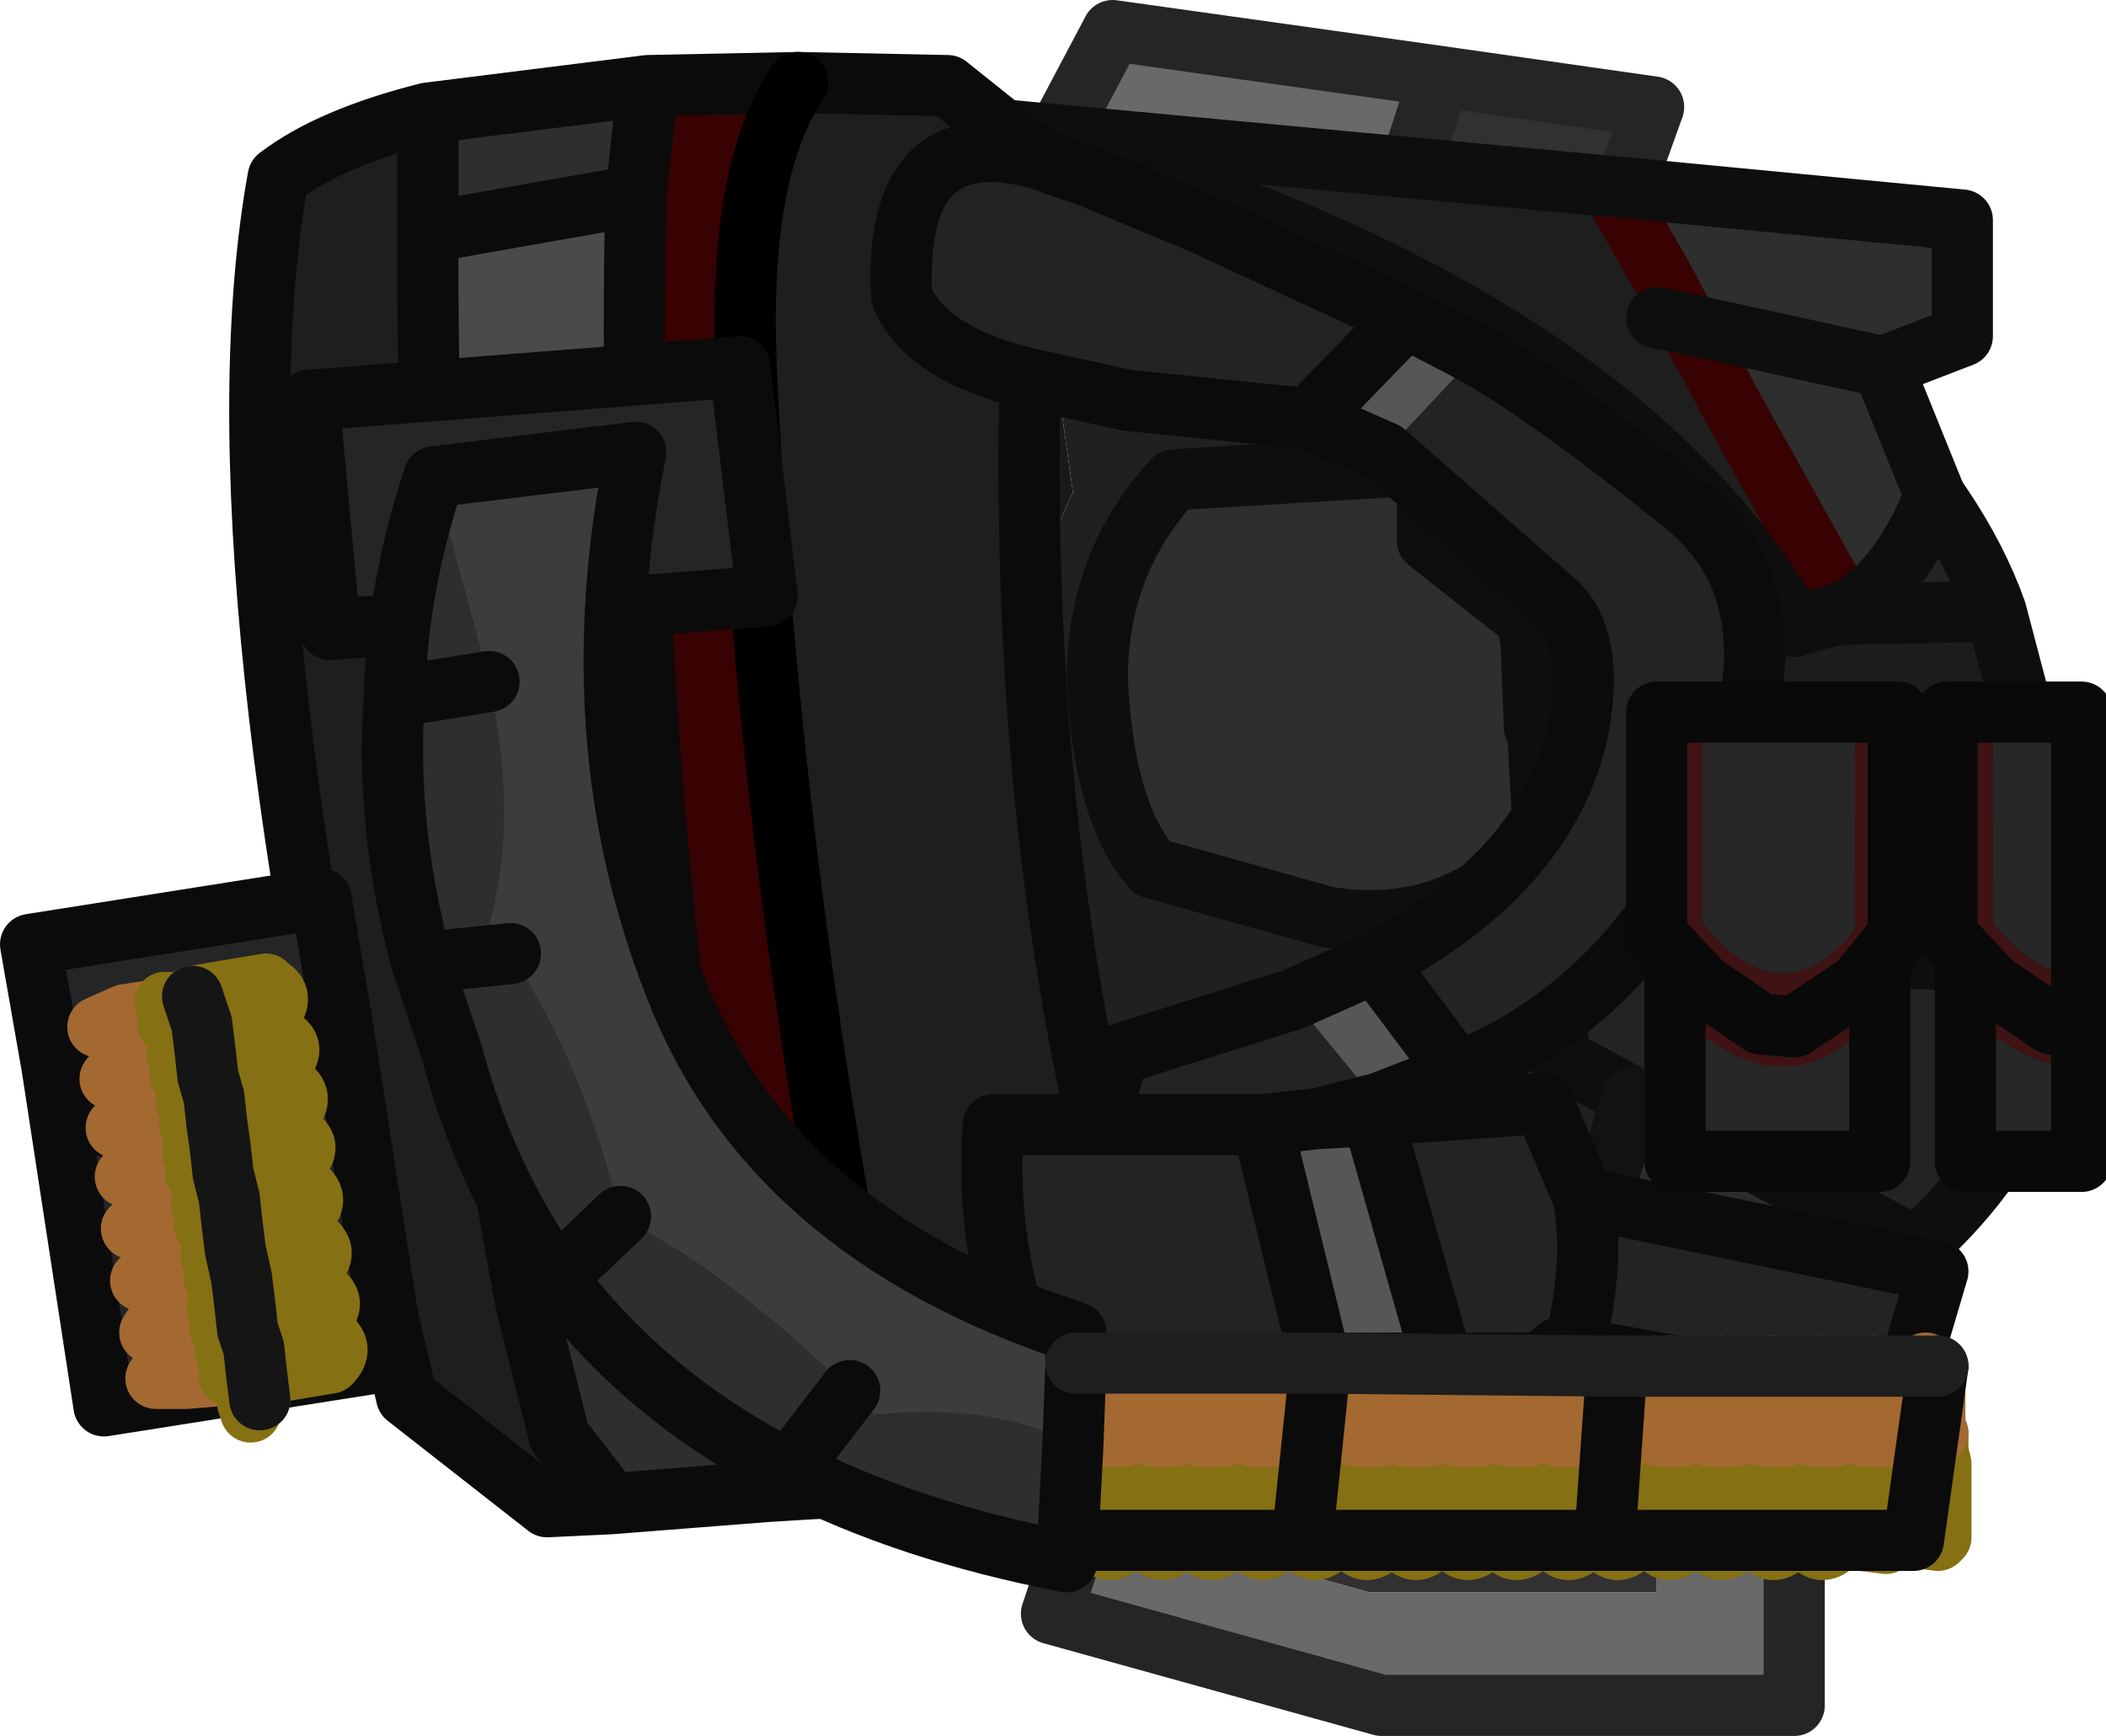 <?xml version="1.0" encoding="UTF-8" standalone="no"?>
<svg xmlns:ffdec="https://www.free-decompiler.com/flash" xmlns:xlink="http://www.w3.org/1999/xlink" ffdec:objectType="shape" height="28.4px" width="34.45px" xmlns="http://www.w3.org/2000/svg">
  <g transform="matrix(1.0, 0.0, 0.0, 1.0, 11.15, 0.5)">
    <path d="M12.4 0.75 L11.2 4.45 5.7 2.55 7.05 0.0 12.4 0.75 M6.6 24.25 L11.25 25.55 15.95 25.55 15.95 22.6 18.2 22.6 18.2 27.4 11.45 27.4 6.05 25.9 6.6 24.25" fill="#696969" fill-rule="evenodd" stroke="none"/>
    <path d="M11.2 4.45 L12.4 0.75 15.9 1.25 15.2 3.2 11.2 4.45 M6.6 24.25 L7.1 22.6 15.95 22.6 15.95 25.55 11.25 25.55 6.6 24.25" fill="#313131" fill-rule="evenodd" stroke="none"/>
    <path d="M12.4 0.75 L11.2 4.45 15.2 3.2 15.9 1.25 12.4 0.75 7.05 0.0 5.7 2.55 11.2 4.45 M15.95 22.6 L7.1 22.6 6.6 24.25 6.05 25.9 11.45 27.4 18.2 27.4 18.2 22.6 15.95 22.6 Z" fill="none" stroke="#252525" stroke-linecap="round" stroke-linejoin="round" stroke-width="1.0"/>
    <path d="M9.95 23.75 L7.2 23.5 Q6.55 21.85 6.05 20.0 L14.55 20.75 11.6 20.75 9.95 23.75 M5.6 18.4 L4.85 15.05 5.45 14.85 5.4 14.4 7.95 18.55 5.6 18.4 M3.3 3.9 L5.05 2.55 5.7 2.55 6.4 7.55 4.95 10.8 4.8 6.75 3.3 3.9" fill="#191919" fill-rule="evenodd" stroke="none"/>
    <path d="M6.05 20.0 L5.4 19.95 4.8 18.35 5.6 18.4 7.95 18.55 8.25 18.6 8.55 18.6 9.15 18.65 10.3 18.75 15.05 19.1 14.55 20.75 6.05 20.0 M13.85 9.65 L13.9 10.1 13.95 11.4 14.0 11.4 14.1 13.2 Q12.65 14.85 10.55 14.5 L7.7 13.7 Q6.9 12.8 6.8 10.6 6.8 8.7 8.05 7.35 L12.2 7.1 12.2 8.35 13.85 9.65" fill="#2e2e2e" fill-rule="evenodd" stroke="none"/>
    <path d="M4.85 15.05 L3.6 15.4 2.0 13.35 1.35 12.8 0.5 8.7 0.1 6.95 Q-0.35 4.1 1.2 3.9 L3.3 3.9 4.8 6.75 4.95 10.8 5.0 11.85 5.4 14.4 5.45 14.85 4.85 15.05 M2.0 13.35 L5.0 11.85 2.0 13.35" fill="#353535" fill-rule="evenodd" stroke="none"/>
    <path d="M5.7 2.55 L7.6 2.55 8.95 3.1 Q11.5 4.2 12.2 5.8 L12.2 7.1 8.05 7.35 Q6.8 8.7 6.8 10.6 6.9 12.8 7.7 13.7 L10.55 14.5 Q12.65 14.85 14.1 13.2 L14.15 13.65 14.2 15.0 14.25 15.0 14.35 16.8 15.55 17.45 15.05 19.1 10.3 18.75 9.15 18.65 8.55 18.6 8.25 18.6 7.95 18.55 5.4 14.4 5.0 11.85 4.95 10.8 6.4 7.55 5.7 2.55 M8.95 3.1 L12.2 5.8 8.95 3.1" fill="#202020" fill-rule="evenodd" stroke="none"/>
    <path d="M13.9 10.1 L14.0 11.4 13.95 11.4 13.9 10.1 M14.25 15.0 L14.2 15.0 14.15 13.65 14.25 15.0" fill="#383838" fill-rule="evenodd" stroke="none"/>
    <path d="M22.0 11.4 L22.25 13.45 14.1 13.2 14.0 11.4 22.0 11.4 M22.35 15.25 L22.2 17.0 Q21.65 18.6 20.2 19.9 L15.55 17.45 14.35 16.8 14.25 15.0 22.35 15.25 M17.8 5.85 L19.15 6.0 Q20.9 7.8 21.5 9.5 L13.85 9.65 12.2 8.35 12.2 7.1 12.2 5.8 14.45 5.7 17.8 5.85" fill="#232323" fill-rule="evenodd" stroke="none"/>
    <path d="M20.2 19.9 L20.0 20.95 18.65 23.75 9.95 23.75 11.6 20.75 14.55 20.75 15.05 19.1 15.55 17.45 20.2 19.9 M7.6 2.55 L15.2 3.2 Q17.5 4.35 17.8 5.85 L14.45 5.7 12.2 5.8 Q11.5 4.2 8.95 3.1 L7.6 2.55" fill="#2c2c2c" fill-rule="evenodd" stroke="none"/>
    <path d="M21.5 9.5 L22.0 11.4 14.0 11.4 13.9 10.1 13.85 9.65 21.5 9.5 M22.25 13.45 L22.35 15.25 14.25 15.0 14.15 13.65 14.1 13.2 22.25 13.45" fill="#1c1c1c" fill-rule="evenodd" stroke="none"/>
    <path d="M21.5 9.5 L22.0 11.4 22.25 13.45 22.35 15.25 22.2 17.0 Q21.65 18.6 20.2 19.9 L20.0 20.95 18.65 23.75 9.95 23.75 7.2 23.5 Q6.55 21.85 6.05 20.0 M5.6 18.4 L4.85 15.05 3.6 15.4 2.0 13.35 1.35 12.8 0.5 8.7 M0.1 6.95 Q-0.35 4.1 1.2 3.9 L3.3 3.9 5.05 2.55 5.7 2.55 7.6 2.55 15.2 3.2 Q17.5 4.35 17.8 5.85 L19.15 6.0 Q20.9 7.8 21.5 9.5 L13.85 9.65 13.9 10.1 14.0 11.4 22.0 11.4 M17.8 5.85 L14.45 5.7 12.2 5.8 12.2 7.1 12.2 8.35 13.85 9.65 M14.0 11.4 L13.95 11.4 13.9 10.1 M5.0 11.85 L4.95 10.8 4.8 6.75 3.3 3.9 M12.2 7.1 L8.05 7.35 Q6.8 8.7 6.8 10.6 6.9 12.8 7.7 13.7 L10.55 14.5 Q12.65 14.85 14.1 13.2 L14.0 11.4 M8.25 18.6 L8.55 18.6 9.15 18.65 10.3 18.75 15.05 19.1 M15.55 17.45 L14.35 16.8 14.25 15.0 14.2 15.0 14.15 13.65 14.1 13.2 22.25 13.45 M7.95 18.55 L5.6 18.4 M4.85 15.05 L5.45 14.85 5.4 14.4 5.0 11.85 2.0 13.35 M14.15 13.65 L14.25 15.0 22.35 15.25 M20.2 19.9 L15.55 17.45" fill="none" stroke="#0e0e0e" stroke-linecap="round" stroke-linejoin="round" stroke-width="1.0"/>
    <path d="M15.05 19.1 L15.55 17.45 M14.55 20.75 L15.05 19.1 M9.95 23.75 L11.6 20.75 14.55 20.75" fill="none" stroke="#121212" stroke-linecap="round" stroke-linejoin="round" stroke-width="1.0"/>
    <path d="M6.05 20.0 L5.4 19.95 4.8 18.35 5.6 18.4 M14.55 20.75 L6.05 20.0" fill="none" stroke="#171717" stroke-linecap="round" stroke-linejoin="round" stroke-width="1.0"/>
    <path d="M0.5 8.7 L0.1 6.95" fill="none" stroke="#1c1c1c" stroke-linecap="round" stroke-linejoin="round" stroke-width="1.0"/>
    <path d="M12.2 5.8 L8.95 3.1" fill="none" stroke="#191919" stroke-linecap="round" stroke-linejoin="round" stroke-width="1.2"/>
    <path d="M16.0 3.95 L16.45 4.8 16.0 3.95 M16.45 4.8 L16.95 5.7 16.45 4.8" fill="#646464" fill-rule="evenodd" stroke="none"/>
    <path d="M15.2 2.55 L20.95 3.1 20.95 5.0 19.65 5.5 20.5 7.6 Q19.95 9.0 19.05 9.5 L17.1 6.0 16.95 5.7 16.45 4.8 16.0 3.95 15.85 3.7 15.2 2.55 M19.65 5.5 L16.45 4.8 19.65 5.5" fill="#2e2e2e" fill-rule="evenodd" stroke="none"/>
    <path d="M19.05 9.5 L18.2 9.75 Q15.1 4.3 5.0 1.6 L15.2 2.55 15.85 3.7 16.0 3.95 16.45 4.8 16.95 5.7 17.1 6.0 19.05 9.5 M16.45 4.8 L15.95 4.7 16.45 4.8" fill="#1e1e1e" fill-rule="evenodd" stroke="none"/>
    <path d="M15.2 2.55 L15.85 3.7 16.0 3.95 16.45 4.8 16.95 5.7 17.1 6.0 19.05 9.5" ffdec:has-small-stroke="true" ffdec:original-stroke-width="0.6" fill="none" stroke="#380202" stroke-linecap="round" stroke-linejoin="round" stroke-width="1.0"/>
    <path d="M15.2 2.55 L20.95 3.1 20.95 5.0 19.65 5.5 20.5 7.6 Q19.95 9.0 19.05 9.5 L18.2 9.75 Q15.1 4.3 5.0 1.6 L15.2 2.55 M16.45 4.8 L19.65 5.5 M15.95 4.7 L16.45 4.8" fill="none" stroke="#0e0e0e" stroke-linecap="round" stroke-linejoin="round" stroke-width="1.0"/>
    <path d="M-0.75 2.7 Q-0.95 11.75 0.55 20.6 L-2.55 20.8 Q-4.2 12.15 -4.15 3.3 L-0.75 2.7" fill="#4a4a4a" fill-rule="evenodd" stroke="none"/>
    <path d="M11.35 15.25 Q14.15 13.75 14.65 11.5 14.95 10.05 14.35 9.4 L11.5 6.9 13.0 5.3 Q14.3 6.05 16.4 7.75 18.45 9.4 16.85 12.9 15.5 15.9 12.7 17.05 L11.35 15.25 M10.25 6.35 L7.3 6.05 5.7 5.7 Q4.0 5.3 3.6 4.35 3.45 1.45 5.85 2.1 L6.7 2.4 8.5 3.15 11.85 4.7 10.25 6.35 M6.8 17.9 L7.15 16.75 7.3 16.7 10.0 15.85 11.4 17.55 10.4 17.8 9.5 17.9 6.8 17.9 9.5 17.9 10.45 21.8 6.9 21.8 5.7 21.8 Q4.95 19.95 5.1 17.9 L6.8 17.9 M11.3 17.75 L14.1 17.55 14.75 19.1 20.55 20.3 19.9 22.5 14.6 21.55 Q14.4 21.4 14.1 21.8 L12.45 21.8 11.3 17.75 M14.6 21.55 Q14.95 20.1 14.75 19.1 14.95 20.1 14.6 21.55" fill="#232323" fill-rule="evenodd" stroke="none"/>
    <path d="M11.35 15.25 L12.7 17.05 11.4 17.55 10.0 15.85 11.35 15.25 M13.0 5.3 L11.5 6.9 10.25 6.35 11.85 4.7 13.0 5.3 M9.5 17.9 L10.4 17.8 11.3 17.75 12.45 21.8 10.45 21.8 9.5 17.9" fill="#565656" fill-rule="evenodd" stroke="none"/>
    <path d="M-5.2 9.8 L-5.15 10.15 -5.2 10.15 -5.2 9.8" fill="#6d6d6d" fill-rule="evenodd" stroke="none"/>
    <path d="M5.7 5.7 Q5.55 12.3 6.8 17.9 L5.1 17.9 Q4.95 19.95 5.7 21.8 L6.9 21.8 6.35 23.55 3.85 23.75 2.85 20.75 Q1.35 12.75 1.05 5.3 0.95 2.25 1.9 0.85 L4.35 0.9 Q2.75 0.45 3.8 0.7 4.85 0.95 6.7 2.4 L5.85 2.1 Q3.45 1.45 3.6 4.35 4.0 5.3 5.7 5.7 M5.85 2.1 L4.35 0.9 5.85 2.1 M-4.15 1.35 L-4.15 3.3 Q-4.2 12.15 -2.55 20.8 L-2.0 23.0 -1.15 24.1 -2.2 24.15 -4.5 22.35 Q-7.75 8.75 -6.6 2.4 -5.75 1.75 -4.15 1.35 M-5.2 9.8 L-5.2 10.15 -5.15 10.15 -5.2 9.8" fill="#1e1e1e" fill-rule="evenodd" stroke="none"/>
    <path d="M-0.55 0.9 L-0.75 2.7 -4.15 3.3 -4.15 1.35 -0.55 0.9 M0.55 20.6 L1.4 23.2 1.4 23.9 -1.15 24.1 -2.0 23.0 -2.55 20.8 0.55 20.6" fill="#2e2e2e" fill-rule="evenodd" stroke="none"/>
    <path d="M1.9 0.85 Q0.95 2.25 1.05 5.3 1.35 12.75 2.85 20.75 L3.85 23.75 1.4 23.9 1.4 23.2 0.55 20.6 Q-0.95 11.75 -0.75 2.7 L-0.55 0.9 1.9 0.85" fill="#380202" fill-rule="evenodd" stroke="none"/>
    <path d="M11.5 6.9 L14.35 9.4 Q14.95 10.05 14.65 11.5 14.15 13.75 11.35 15.25 L12.7 17.05 Q15.5 15.9 16.85 12.9 18.45 9.4 16.4 7.75 14.3 6.05 13.0 5.3 L11.85 4.7 10.25 6.35 7.3 6.05 5.7 5.7 Q5.55 12.3 6.8 17.9 L7.15 16.75 7.3 16.7 10.0 15.85 11.35 15.25 M11.5 6.9 L10.25 6.35 M11.85 4.7 L8.5 3.15 6.7 2.4 5.85 2.1 Q3.45 1.45 3.6 4.35 4.0 5.3 5.7 5.7 M3.85 23.75 L6.35 23.55 6.9 21.8 5.7 21.8 Q4.95 19.95 5.1 17.9 L6.8 17.9 9.5 17.9 10.4 17.8 11.4 17.55 12.7 17.05 M4.35 0.9 L1.9 0.85 -0.55 0.9 -0.75 2.7 Q-0.95 11.75 0.55 20.6 L1.4 23.2 1.4 23.9 3.85 23.75 M4.35 0.9 L5.85 2.1 M11.3 17.75 L14.1 17.55 14.75 19.1 20.55 20.3 19.9 22.5 14.6 21.55 Q14.4 21.4 14.1 21.8 L12.45 21.8 10.45 21.8 6.9 21.8 M10.4 17.8 L11.3 17.75 12.45 21.8 M14.75 19.1 Q14.95 20.1 14.6 21.55 M9.5 17.9 L10.45 21.8 M-4.15 3.3 L-0.75 2.7 M-4.15 1.35 L-4.15 3.3 Q-4.2 12.15 -2.55 20.8 L0.55 20.6 M-0.55 0.9 L-4.15 1.35 Q-5.75 1.75 -6.6 2.4 -7.75 8.75 -4.5 22.35 L-2.2 24.15 -1.15 24.1 -2.0 23.0 -2.55 20.8 M-1.15 24.1 L1.4 23.9" fill="none" stroke="#0b0b0b" stroke-linecap="round" stroke-linejoin="round" stroke-width="1.0"/>
    <path d="M1.9 0.85 Q0.95 2.25 1.05 5.3 1.35 12.75 2.85 20.75 L3.85 23.75" fill="none" stroke="#000000" stroke-linecap="round" stroke-linejoin="round" stroke-width="1.0"/>
    <path d="M21.45 11.15 L22.9 11.15 22.9 15.45 Q22.2 15.5 21.45 14.6 L21.45 11.15 M22.9 16.95 L22.9 18.5 21.0 18.5 21.0 16.05 Q22.0 17.0 22.9 16.95 M16.7 11.15 L19.2 11.15 19.2 14.7 Q18.0 16.2 16.7 14.6 L16.7 11.15 M19.6 16.05 L19.6 18.5 16.25 18.5 16.25 16.05 Q18.1 17.85 19.6 16.05" fill="#272727" fill-rule="evenodd" stroke="none"/>
    <path d="M22.9 15.45 L22.9 16.3 22.9 16.95 Q22.0 17.0 21.0 16.05 L21.0 15.2 20.7 14.8 20.7 11.15 21.45 11.15 21.45 14.6 Q22.2 15.5 22.9 15.45 M22.9 16.3 L22.4 16.25 21.45 15.6 20.7 14.8 21.45 15.6 22.4 16.25 22.9 16.3 M16.25 16.05 L16.25 15.2 15.95 14.8 15.95 11.15 16.7 11.15 16.7 14.6 Q18.0 16.2 19.2 14.7 L19.2 11.15 19.9 11.15 19.9 14.8 19.6 15.25 19.6 16.05 Q18.1 17.85 16.25 16.05 M19.9 14.8 L19.25 15.6 18.2 16.3 17.65 16.25 16.7 15.6 15.95 14.8 16.7 15.6 17.65 16.25 18.2 16.3 19.25 15.6 19.9 14.8" fill="#3f1313" fill-rule="evenodd" stroke="none"/>
    <path d="M-6.1 6.05 L0.95 5.5 1.4 9.25 -5.75 9.8 -6.1 6.05" fill="#252525" fill-rule="evenodd" stroke="none"/>
    <path d="M-6.1 6.05 L0.95 5.5 1.4 9.25 -5.75 9.8 -6.1 6.05" fill="none" stroke="#0b0b0b" stroke-linecap="round" stroke-linejoin="round" stroke-width="1.0"/>
    <path d="M7.15 23.7 L19.4 23.65" fill="none" stroke="#202020" stroke-linecap="round" stroke-linejoin="round" stroke-width="2.0"/>
    <path d="M21.45 11.15 L22.9 11.15 22.9 15.45 22.9 16.3 22.9 16.95 22.9 18.5 21.0 18.5 21.0 16.05 21.0 15.2 20.7 14.8 20.7 11.15 21.45 11.15 M20.7 14.8 L21.45 15.6 22.4 16.25 22.9 16.3 M16.25 16.05 L16.25 15.2 15.95 14.8 15.95 11.15 16.7 11.15 19.2 11.15 19.9 11.15 19.9 14.8 19.6 15.25 19.6 16.05 19.6 18.5 16.25 18.5 16.25 16.05 M15.95 14.8 L16.7 15.6 17.65 16.25 18.2 16.3 19.25 15.6 19.9 14.8" ffdec:has-small-stroke="true" ffdec:original-stroke-width="0.8" fill="none" stroke="#090909" stroke-linecap="round" stroke-linejoin="round" stroke-width="1.0"/>
    <path d="M20.25 22.85 L20.25 22.25 20.35 21.8 20.5 22.25 20.5 22.9 20.45 22.95 20.25 22.95 20.25 22.85 M20.55 23.25 L20.6 23.45 20.6 24.65 20.55 24.7 20.15 24.65 20.15 23.45 20.2 23.25 20.55 23.25 M7.15 22.95 L7.1 23.0 6.9 23.0 6.9 22.9 6.9 22.3 7.0 21.85 7.15 22.3 7.15 22.95 M7.2 23.3 L7.25 23.5 7.25 24.7 Q7.0 25.0 6.8 24.7 L6.8 23.5 6.85 23.3 7.2 23.3 M9.4 22.9 L9.4 22.3 9.5 21.85 9.65 22.3 9.65 22.95 9.6 23.0 9.4 23.0 9.4 22.9 M9.7 23.3 L9.75 23.5 9.75 24.7 Q9.5 25.0 9.3 24.7 L9.3 23.5 9.35 23.3 9.7 23.3 M8.55 22.9 L8.55 22.3 8.65 21.85 8.8 22.3 8.8 22.95 8.75 23.0 8.55 23.0 8.55 22.9 M8.85 23.3 L8.9 23.5 8.9 24.7 Q8.65 25.0 8.45 24.7 L8.45 23.5 8.5 23.3 8.85 23.3 M7.75 22.9 L7.75 22.3 7.85 21.85 8.0 22.3 8.0 22.95 7.95 23.0 7.75 23.0 7.75 22.9 M8.05 23.3 L8.1 23.5 8.1 24.7 Q7.85 25.0 7.65 24.7 L7.65 23.5 7.7 23.3 8.05 23.3 M11.9 22.9 L11.9 22.3 12.0 21.85 12.15 22.3 12.15 22.95 12.1 23.0 11.9 23.0 11.9 22.9 M12.2 23.3 L12.25 23.5 12.25 24.7 Q12.0 25.0 11.8 24.7 L11.8 23.5 11.85 23.3 12.2 23.3 M11.1 22.9 L11.1 22.3 11.2 21.85 11.35 22.3 11.35 22.95 11.3 23.0 11.1 23.0 11.1 22.9 M11.4 23.3 L11.45 23.5 11.45 24.7 Q11.2 25.0 11.0 24.7 L11.0 23.5 11.05 23.3 11.4 23.3 M10.25 22.9 L10.25 22.3 10.35 21.85 10.5 22.3 10.5 22.95 10.45 23.0 10.25 23.0 10.25 22.9 M10.55 23.3 L10.6 23.5 10.6 24.7 Q10.35 25.0 10.15 24.7 L10.15 23.5 10.2 23.3 10.55 23.3 M13.05 23.3 L13.1 23.5 13.1 24.7 Q12.85 25.0 12.65 24.7 L12.65 23.5 12.7 23.3 13.05 23.3 M12.75 22.9 L12.75 22.3 12.85 21.85 13.0 22.3 13.0 22.95 12.95 23.0 12.75 23.0 12.75 22.9 M14.4 22.9 L14.4 22.3 14.5 21.85 14.65 22.3 14.65 22.95 14.6 23.0 14.4 23.0 14.4 22.9 M14.7 23.3 L14.75 23.5 14.75 24.7 Q14.5 25.0 14.3 24.7 L14.3 23.5 14.35 23.3 14.7 23.3 M15.2 22.9 L15.2 22.3 15.3 21.85 15.45 22.3 15.45 22.95 15.4 23.0 15.2 23.0 15.2 22.9 M15.5 23.3 L15.55 23.5 15.55 24.7 Q15.3 25.0 15.1 24.7 L15.1 23.5 15.15 23.3 15.5 23.3 M13.55 22.9 L13.55 22.3 13.65 21.85 13.8 22.3 13.8 22.95 13.75 23.0 13.55 23.0 13.55 22.9 M13.85 23.3 L13.9 23.5 13.9 24.7 Q13.65 25.0 13.45 24.7 L13.45 23.5 13.5 23.3 13.85 23.3 M16.9 22.9 L16.9 22.3 17.0 21.85 17.15 22.3 17.15 22.95 17.1 23.0 16.9 23.0 16.9 22.9 M17.2 23.3 L17.25 23.5 17.25 24.7 Q17.0 25.0 16.8 24.7 L16.8 23.5 16.85 23.3 17.2 23.3 M17.75 22.9 L17.75 22.3 17.85 21.85 18.0 22.3 18.0 22.95 17.95 23.0 17.75 23.0 17.75 22.9 M18.05 23.3 L18.1 23.5 18.1 24.7 Q17.85 25.0 17.65 24.7 L17.65 23.5 17.7 23.3 18.05 23.3 M16.05 22.9 L16.05 22.3 16.15 21.85 16.3 22.3 16.3 22.95 16.25 23.0 16.05 23.0 16.05 22.9 M16.35 23.3 L16.4 23.5 16.4 24.7 Q16.15 25.0 15.95 24.7 L15.95 23.5 16.0 23.3 16.35 23.3 M19.4 22.9 L19.4 22.3 19.5 21.85 19.65 22.3 19.65 22.95 19.6 23.0 19.4 23.0 19.4 22.9 M19.7 23.3 L19.75 23.5 19.75 24.7 19.7 24.75 19.3 24.7 19.3 23.5 19.35 23.3 19.7 23.3 M18.55 22.9 L18.55 22.3 18.65 21.85 18.8 22.3 18.8 22.95 18.75 23.0 18.55 23.0 18.55 22.9 M18.85 23.3 L18.9 23.5 18.9 24.7 Q18.65 25.0 18.45 24.7 L18.45 23.5 18.5 23.3 18.85 23.3" fill="#bba400" fill-rule="evenodd" stroke="none"/>
    <path d="M-10.3 16.95 L-10.65 14.95 -5.9 14.2 -5.55 16.25 -4.7 21.75 -9.45 22.5 -10.3 16.95 -9.5 16.85 -6.4 16.35 -5.55 16.25 -6.4 16.35 -9.5 16.85 -10.3 16.95 M-6.4 16.35 L-6.35 17.5 -9.35 17.95 -9.5 16.85 -9.35 17.95 -6.35 17.5 -6.4 16.35" fill="#252525" fill-rule="evenodd" stroke="none"/>
    <path d="M20.55 22.95 L20.55 23.25 20.6 23.45 20.6 24.65 20.55 24.7 20.15 24.65 20.15 23.45 20.2 23.25 20.2 22.95 M7.2 23.0 L7.2 23.3 7.25 23.5 7.25 24.7 Q7.0 25.0 6.8 24.7 L6.8 23.5 6.85 23.3 6.85 23.0 M6.85 23.3 L7.2 23.3 M9.7 23.0 L9.7 23.3 9.75 23.5 9.75 24.7 Q9.5 25.0 9.3 24.7 L9.3 23.5 9.35 23.3 9.35 23.0 M8.85 23.0 L8.85 23.3 8.9 23.5 8.9 24.7 Q8.65 25.0 8.45 24.7 L8.45 23.5 8.5 23.3 8.5 23.0 M8.05 23.0 L8.05 23.3 8.1 23.5 8.1 24.7 Q7.85 25.0 7.65 24.7 L7.65 23.5 7.7 23.3 7.7 23.0 M8.5 23.3 L8.85 23.3 M7.7 23.3 L8.05 23.3 M9.35 23.3 L9.7 23.3 M12.2 23.0 L12.2 23.3 12.25 23.5 12.25 24.7 Q12.0 25.0 11.8 24.7 L11.8 23.5 11.85 23.3 11.85 23.0 M11.4 23.0 L11.4 23.3 11.45 23.5 11.45 24.7 Q11.2 25.0 11.0 24.7 L11.0 23.5 11.05 23.3 11.05 23.0 M10.55 23.0 L10.55 23.3 10.6 23.5 10.6 24.7 Q10.35 25.0 10.15 24.7 L10.15 23.5 10.2 23.3 10.2 23.0 M10.2 23.3 L10.55 23.3 M13.05 23.3 L13.1 23.5 13.1 24.7 Q12.85 25.0 12.65 24.7 L12.65 23.5 12.7 23.3 12.7 23.0 M13.05 23.0 L13.05 23.3 12.7 23.3 M11.85 23.3 L12.2 23.3 M11.05 23.3 L11.4 23.3 M14.7 23.0 L14.7 23.3 14.75 23.5 14.75 24.7 Q14.5 25.0 14.3 24.7 L14.3 23.5 14.35 23.3 14.35 23.0 M15.5 23.0 L15.5 23.3 15.55 23.5 15.55 24.7 Q15.3 25.0 15.1 24.7 L15.1 23.5 15.15 23.3 15.15 23.0 M13.85 23.0 L13.85 23.3 13.9 23.5 13.9 24.7 Q13.65 25.0 13.45 24.7 L13.45 23.5 13.5 23.3 13.5 23.0 M13.5 23.3 L13.85 23.3 M14.35 23.3 L14.7 23.3 M17.2 23.0 L17.2 23.3 17.25 23.5 17.25 24.7 Q17.0 25.0 16.8 24.7 L16.8 23.5 16.85 23.3 16.85 23.0 M18.05 23.0 L18.05 23.3 18.1 23.5 18.1 24.7 Q17.85 25.0 17.65 24.7 L17.65 23.5 17.7 23.3 17.7 23.0 M16.35 23.0 L16.35 23.3 16.4 23.5 16.4 24.7 Q16.15 25.0 15.95 24.7 L15.95 23.5 16.0 23.3 16.0 23.0 M16.0 23.3 L16.35 23.3 M16.85 23.3 L17.2 23.3 M19.7 23.0 L19.7 23.3 19.75 23.5 19.75 24.7 19.7 24.75 19.3 24.7 19.3 23.5 19.35 23.3 19.35 23.0 M18.85 23.0 L18.85 23.3 18.9 23.5 18.9 24.7 Q18.65 25.0 18.45 24.7 L18.45 23.5 18.5 23.3 18.5 23.0 M18.5 23.3 L18.85 23.3 M19.35 23.3 L19.7 23.3 M17.7 23.3 L18.05 23.3 M15.15 23.3 L15.5 23.3 M20.2 23.25 L20.55 23.25" ffdec:has-small-stroke="true" ffdec:original-stroke-width="0.35" fill="none" stroke="#857013" stroke-linecap="round" stroke-linejoin="round" stroke-width="1.0"/>
    <path d="M20.25 22.85 L20.25 22.25 20.35 21.8 20.5 22.25 20.5 22.9 20.55 22.95 M20.2 22.95 L20.2 22.9 20.25 22.85 20.25 22.95 20.45 22.95 20.5 22.9 M7.15 22.95 L7.15 22.3 7.0 21.85 6.9 22.3 6.9 22.9 6.9 23.0 7.1 23.0 7.15 22.95 7.2 23.0 M6.85 23.0 L6.85 22.95 6.9 22.9 M9.4 22.9 L9.4 22.3 9.5 21.85 9.65 22.3 9.65 22.95 9.7 23.0 M9.35 23.0 L9.35 22.95 9.4 22.9 9.4 23.0 9.6 23.0 9.65 22.95 M8.55 22.9 L8.55 22.3 8.65 21.85 8.8 22.3 8.8 22.95 8.85 23.0 M8.5 23.0 L8.5 22.95 8.55 22.9 8.55 23.0 8.75 23.0 8.8 22.95 M7.75 22.9 L7.75 22.3 7.85 21.85 8.0 22.3 8.0 22.95 8.05 23.0 M7.7 23.0 L7.7 22.95 7.75 22.9 7.75 23.0 7.95 23.0 8.0 22.95 M11.9 22.9 L11.9 22.3 12.0 21.85 12.15 22.3 12.15 22.95 12.2 23.0 M11.85 23.0 L11.85 22.95 11.9 22.9 11.9 23.0 12.1 23.0 12.15 22.95 M11.1 22.9 L11.1 22.3 11.2 21.85 11.35 22.3 11.35 22.95 11.4 23.0 M11.05 23.0 L11.05 22.95 11.1 22.9 11.1 23.0 11.3 23.0 11.35 22.95 M10.25 22.9 L10.25 22.3 10.35 21.85 10.5 22.3 10.5 22.95 10.55 23.0 M10.2 23.0 L10.2 22.95 10.25 22.9 10.25 23.0 10.45 23.0 10.5 22.95 M12.7 23.0 L12.7 22.95 12.75 22.9 12.75 22.3 12.85 21.85 13.0 22.3 13.0 22.95 13.05 23.0 M14.4 22.9 L14.4 22.3 14.5 21.85 14.65 22.3 14.65 22.95 14.7 23.0 M14.35 23.0 L14.35 22.95 14.4 22.9 14.4 23.0 14.6 23.0 14.65 22.95 M15.15 23.0 L15.15 22.95 15.2 22.9 15.2 22.3 15.3 21.85 15.45 22.3 15.45 22.95 15.5 23.0 M13.55 22.9 L13.55 22.3 13.65 21.85 13.8 22.3 13.8 22.95 13.85 23.0 M13.5 23.0 L13.5 22.95 13.55 22.9 13.55 23.0 13.75 23.0 13.8 22.95 M12.75 22.9 L12.75 23.0 12.95 23.0 13.0 22.95 M16.9 22.9 L16.9 22.3 17.0 21.85 17.15 22.3 17.15 22.95 17.2 23.0 M16.85 23.0 L16.85 22.95 16.9 22.9 16.9 23.0 17.1 23.0 17.15 22.95 M17.7 23.0 L17.7 22.95 17.75 22.9 17.75 22.3 17.85 21.85 18.0 22.3 18.0 22.95 18.05 23.0 M16.05 22.9 L16.05 22.3 16.15 21.85 16.3 22.3 16.3 22.95 16.35 23.0 M16.0 23.0 L16.0 22.95 16.05 22.9 16.05 23.0 16.25 23.0 16.3 22.95 M15.2 22.9 L15.2 23.0 15.4 23.0 15.45 22.95 M19.4 22.9 L19.4 22.3 19.5 21.85 19.65 22.3 19.65 22.95 19.7 23.0 M19.35 23.0 L19.35 22.95 19.4 22.9 19.4 23.0 19.6 23.0 19.65 22.95 M18.55 22.9 L18.55 22.3 18.65 21.85 18.8 22.3 18.8 22.95 18.85 23.0 M18.5 23.0 L18.5 22.95 18.55 22.9 18.55 23.0 18.75 23.0 18.8 22.95 M17.75 22.9 L17.75 23.0 17.95 23.0 18.0 22.95" ffdec:has-small-stroke="true" ffdec:original-stroke-width="0.35" fill="none" stroke="#a36931" stroke-linecap="round" stroke-linejoin="round" stroke-width="1.0"/>
    <path d="M-10.3 16.95 L-10.65 14.95 -5.9 14.2 -5.55 16.25 -4.7 21.75 -9.45 22.5 -10.3 16.95 -9.5 16.85 -6.4 16.35 -5.55 16.25 M-9.5 16.85 L-9.35 17.95 -6.35 17.5 -6.4 16.35" fill="none" stroke="#0b0b0b" stroke-linecap="round" stroke-linejoin="round" stroke-width="1.0"/>
    <path d="M-8.2 15.9 L-8.0 15.8 -6.8 15.6 -6.75 15.65 Q-6.5 15.8 -6.7 16.05 L-7.85 16.25 -8.15 16.25 -8.2 15.9 M-7.8 16.65 L-6.6 16.45 -6.55 16.5 Q-6.3 16.65 -6.55 16.9 L-7.75 17.1 -7.8 16.65 -7.75 17.1 -7.95 17.05 -8.0 16.7 -7.8 16.65 M-7.65 17.45 L-6.45 17.25 Q-6.15 17.45 -6.4 17.7 L-7.6 17.9 -7.65 17.45 -7.6 17.9 -7.8 17.85 -7.85 17.5 -7.65 17.45 M-7.55 18.25 L-6.35 18.05 Q-6.0 18.25 -6.3 18.5 L-7.5 18.7 -7.55 18.25 -7.5 18.7 -7.7 18.65 -7.75 18.3 -7.55 18.25 M-7.4 19.1 L-6.2 18.9 Q-5.9 19.1 -6.15 19.35 L-7.35 19.55 -7.55 19.5 -7.6 19.15 -7.4 19.1 -7.35 19.55 -7.4 19.1 M-7.3 19.95 L-6.1 19.75 Q-5.75 19.95 -6.0 20.2 L-7.2 20.4 -7.3 19.95 -7.2 20.4 -7.4 20.35 -7.45 20.0 -7.3 19.95 M-7.15 20.8 L-5.95 20.6 Q-5.6 20.8 -5.9 21.05 L-7.1 21.25 -7.15 20.8 -7.1 21.25 -7.3 21.2 -7.35 20.85 -7.15 20.8 M-7.0 21.55 L-5.8 21.35 Q-5.5 21.55 -5.75 21.8 L-6.95 22.0 -7.0 21.55 -6.95 22.0 -7.15 21.95 -7.2 21.6 -7.0 21.55 M-6.9 22.4 L-6.85 22.6 -7.05 22.6 -7.1 22.45 -6.9 22.4 M-8.0 15.8 L-7.85 16.25 -8.0 15.8 M-8.5 16.25 L-9.1 16.35 -9.55 16.3 -9.1 16.1 -8.45 16.0 -8.4 16.0 -8.4 16.2 -8.5 16.25 M-8.3 17.1 L-8.9 17.15 -9.35 17.15 Q-9.2 16.95 -8.95 16.9 L-8.3 16.8 -8.25 16.85 -8.2 17.05 -8.3 17.1 M-8.15 17.9 L-8.75 17.95 -9.25 17.95 -8.8 17.7 -8.15 17.6 -8.1 17.65 -8.05 17.85 -8.15 17.9 M-8.05 18.7 L-8.65 18.75 -9.1 18.75 -8.7 18.5 -8.05 18.4 -7.95 18.45 -7.95 18.65 -8.05 18.7 M-7.8 20.4 L-8.4 20.45 -8.75 20.5 -8.85 20.45 -8.75 20.4 -8.4 20.2 -7.75 20.1 -7.7 20.15 -7.7 20.35 -7.8 20.4 M-7.9 19.55 L-8.5 19.6 -8.95 19.6 -9.0 19.6 -8.95 19.55 -8.55 19.35 -7.9 19.25 -7.85 19.3 -7.8 19.5 -7.9 19.55 M-7.65 21.25 L-8.25 21.3 -8.55 21.3 -8.7 21.3 -8.6 21.15 -8.3 21.05 -7.65 20.95 -7.6 21.0 -7.55 21.2 -7.65 21.25 M-7.5 22.0 L-8.1 22.05 -8.35 22.05 -8.6 22.05 -8.4 21.9 -8.15 21.8 -7.5 21.7 -7.45 21.75 -7.4 21.95 -7.5 22.0" fill="#bba400" fill-rule="evenodd" stroke="none"/>
    <path d="M6.4 23.15 Q5.2 22.45 3.15 22.65 L2.75 22.25 Q0.8 20.35 -1.0 19.4 -1.6 16.9 -2.8 15.1 L-3.15 14.6 Q-2.65 12.95 -3.15 10.65 L-4.05 7.3 -0.75 6.9 Q-1.7 11.6 -0.1 15.65 1.45 19.65 6.45 21.3 L6.45 21.8 6.4 23.15" fill="#3c3c3c" fill-rule="evenodd" stroke="none"/>
    <path d="M-4.05 7.3 L-3.15 10.65 Q-2.65 12.95 -3.15 14.6 L-2.8 15.1 Q-1.6 16.9 -1.0 19.4 0.8 20.35 2.75 22.25 L3.15 22.65 Q5.2 22.45 6.4 23.15 L6.3 25.05 Q3.7 24.55 1.75 23.55 -0.6 22.35 -2.05 20.4 -3.2 18.8 -3.75 16.75 L-4.25 15.25 Q-4.85 13.05 -4.7 10.9 -4.65 9.1 -4.05 7.3 M2.75 22.25 L1.75 23.55 2.75 22.25 M-3.15 10.65 L-4.7 10.9 -3.15 10.65 M-2.8 15.1 L-4.25 15.25 -2.8 15.1 M-1.0 19.4 L-2.05 20.4 -1.0 19.4" fill="#2e2e2e" fill-rule="evenodd" stroke="none"/>
    <path d="M-8.45 16.0 L-8.45 15.9 M-8.5 16.25 L-8.4 16.2 -8.4 16.0 -8.45 16.0 -9.1 16.1 -9.55 16.3 -9.1 16.35 -8.5 16.25 -8.45 16.3 -8.4 16.25 M-8.3 16.8 L-8.25 16.75 M-8.2 17.1 L-8.3 17.1 -8.9 17.15 -9.35 17.15 Q-9.2 16.95 -8.95 16.9 L-8.3 16.8 -8.25 16.85 -8.2 17.05 -8.3 17.1 M-8.05 17.9 L-8.15 17.9 -8.75 17.95 -9.25 17.95 -8.8 17.7 -8.15 17.6 -8.1 17.55 M-8.15 17.9 L-8.05 17.85 -8.1 17.65 -8.15 17.6 M-7.95 18.7 L-8.05 18.7 -8.65 18.75 -9.1 18.75 -8.7 18.5 -8.05 18.4 -8.0 18.35 M-8.05 18.7 L-7.95 18.65 -7.95 18.45 -8.05 18.4 M-7.65 20.4 L-7.8 20.4 -8.4 20.45 -8.75 20.5 -8.85 20.45 -8.75 20.4 -8.4 20.2 -7.75 20.1 -7.7 20.05 M-7.8 19.55 L-7.9 19.55 -8.5 19.6 -8.95 19.6 -9.0 19.6 -8.95 19.55 -8.55 19.35 -7.9 19.25 -7.85 19.2 M-7.55 21.25 L-7.65 21.25 -8.25 21.3 -8.55 21.3 -8.7 21.3 -8.6 21.15 -8.3 21.05 -7.65 20.95 -7.6 20.9 M-7.4 22.0 L-7.5 22.0 -8.1 22.05 -8.35 22.05 -8.6 22.05 -8.4 21.9 -8.15 21.8 -7.5 21.7 -7.45 21.65 M-7.9 19.55 L-7.8 19.5 -7.85 19.3 -7.9 19.25 M-7.8 20.4 L-7.7 20.35 -7.7 20.15 -7.75 20.1 M-7.65 21.25 L-7.55 21.2 -7.6 21.0 -7.65 20.95 M-7.5 22.0 L-7.4 21.95 -7.45 21.75 -7.5 21.7" ffdec:has-small-stroke="true" ffdec:original-stroke-width="0.35" fill="none" stroke="#a36931" stroke-linecap="round" stroke-linejoin="round" stroke-width="1.0"/>
    <path d="M-8.2 15.9 L-8.0 15.8 -6.8 15.6 -6.75 15.65 Q-6.5 15.8 -6.7 16.05 L-7.85 16.25 -8.15 16.25 -8.2 15.9 -8.45 15.9 M-7.8 16.65 L-6.6 16.45 -6.55 16.5 Q-6.3 16.65 -6.55 16.9 L-7.75 17.1 -7.95 17.05 -8.2 17.1 M-7.65 17.45 L-6.45 17.25 Q-6.15 17.45 -6.4 17.7 L-7.6 17.9 -7.8 17.85 -8.05 17.9 M-7.55 18.25 L-6.35 18.05 Q-6.0 18.25 -6.3 18.5 L-7.5 18.7 -7.7 18.65 -7.95 18.7 M-7.4 19.1 L-6.2 18.9 Q-5.9 19.1 -6.15 19.35 L-7.35 19.55 -7.55 19.5 -7.8 19.55 M-7.3 19.95 L-6.1 19.75 Q-5.75 19.95 -6.0 20.2 L-7.2 20.4 -7.4 20.35 -7.65 20.4 M-7.15 20.8 L-5.95 20.6 Q-5.6 20.8 -5.9 21.05 L-7.1 21.25 -7.3 21.2 -7.55 21.25 M-7.0 21.55 L-5.8 21.35 Q-5.5 21.55 -5.75 21.8 L-6.95 22.0 -7.15 21.95 -7.4 22.0 M-7.05 22.6 L-7.1 22.45 -6.9 22.4 M-8.4 16.25 L-8.15 16.25 M-8.25 16.75 L-8.0 16.7 -7.8 16.65 M-7.85 17.5 L-7.65 17.45 M-8.1 17.55 L-7.85 17.5 -7.8 17.85 M-8.0 18.35 L-7.75 18.3 -7.55 18.25 M-7.95 17.05 L-8.0 16.7 M-7.45 20.0 L-7.3 19.95 M-7.7 20.05 L-7.45 20.0 -7.4 20.35 M-7.85 19.2 L-7.6 19.15 -7.4 19.1 M-7.35 20.85 L-7.15 20.8 M-7.6 20.9 L-7.35 20.85 -7.3 21.2 M-7.45 21.65 L-7.2 21.6 -7.0 21.55 M-7.15 21.95 L-7.2 21.6 M-7.55 19.5 L-7.6 19.15 M-7.7 18.65 L-7.75 18.3" ffdec:has-small-stroke="true" ffdec:original-stroke-width="0.35" fill="none" stroke="#857013" stroke-linecap="round" stroke-linejoin="round" stroke-width="1.0"/>
    <path d="M6.4 23.15 L6.45 21.8 6.45 21.3 Q1.45 19.65 -0.1 15.65 -1.7 11.6 -0.75 6.9 L-4.05 7.3 Q-4.65 9.1 -4.7 10.9 L-3.15 10.65 M1.75 23.55 L2.75 22.25 M10.45 21.8 L10.15 24.7 15.1 24.7 15.3 21.85 M15.1 24.7 L20.15 24.7 20.55 21.85 M6.8 24.7 L10.15 24.7 M6.4 23.15 L6.3 25.05 Q3.7 24.55 1.75 23.55 -0.6 22.35 -2.05 20.4 -3.2 18.8 -3.75 16.75 L-4.25 15.25 Q-4.85 13.05 -4.7 10.9 M-4.25 15.25 L-2.8 15.1 M-2.05 20.4 L-1.0 19.4" fill="none" stroke="#0b0b0b" stroke-linecap="round" stroke-linejoin="round" stroke-width="1.0"/>
    <path d="M15.3 21.85 L10.45 21.8 6.45 21.8 M20.55 21.85 L15.3 21.85" fill="none" stroke="#1e1e1e" stroke-linecap="round" stroke-linejoin="round" stroke-width="1.0"/>
    <path d="M-7.85 16.25 L-7.8 16.65 -7.75 17.1 -7.65 17.45 -7.6 17.9 -7.55 18.25 -7.5 18.7 -7.4 19.1 -7.35 19.55 -7.3 19.95 -7.2 20.4 -7.15 20.8 -7.1 21.25 -7.0 21.55 -6.95 22.0 -6.9 22.4 M-7.85 16.25 L-8.0 15.8" fill="none" stroke="#151515" stroke-linecap="round" stroke-linejoin="round" stroke-width="1.0"/>
  </g>
</svg>
